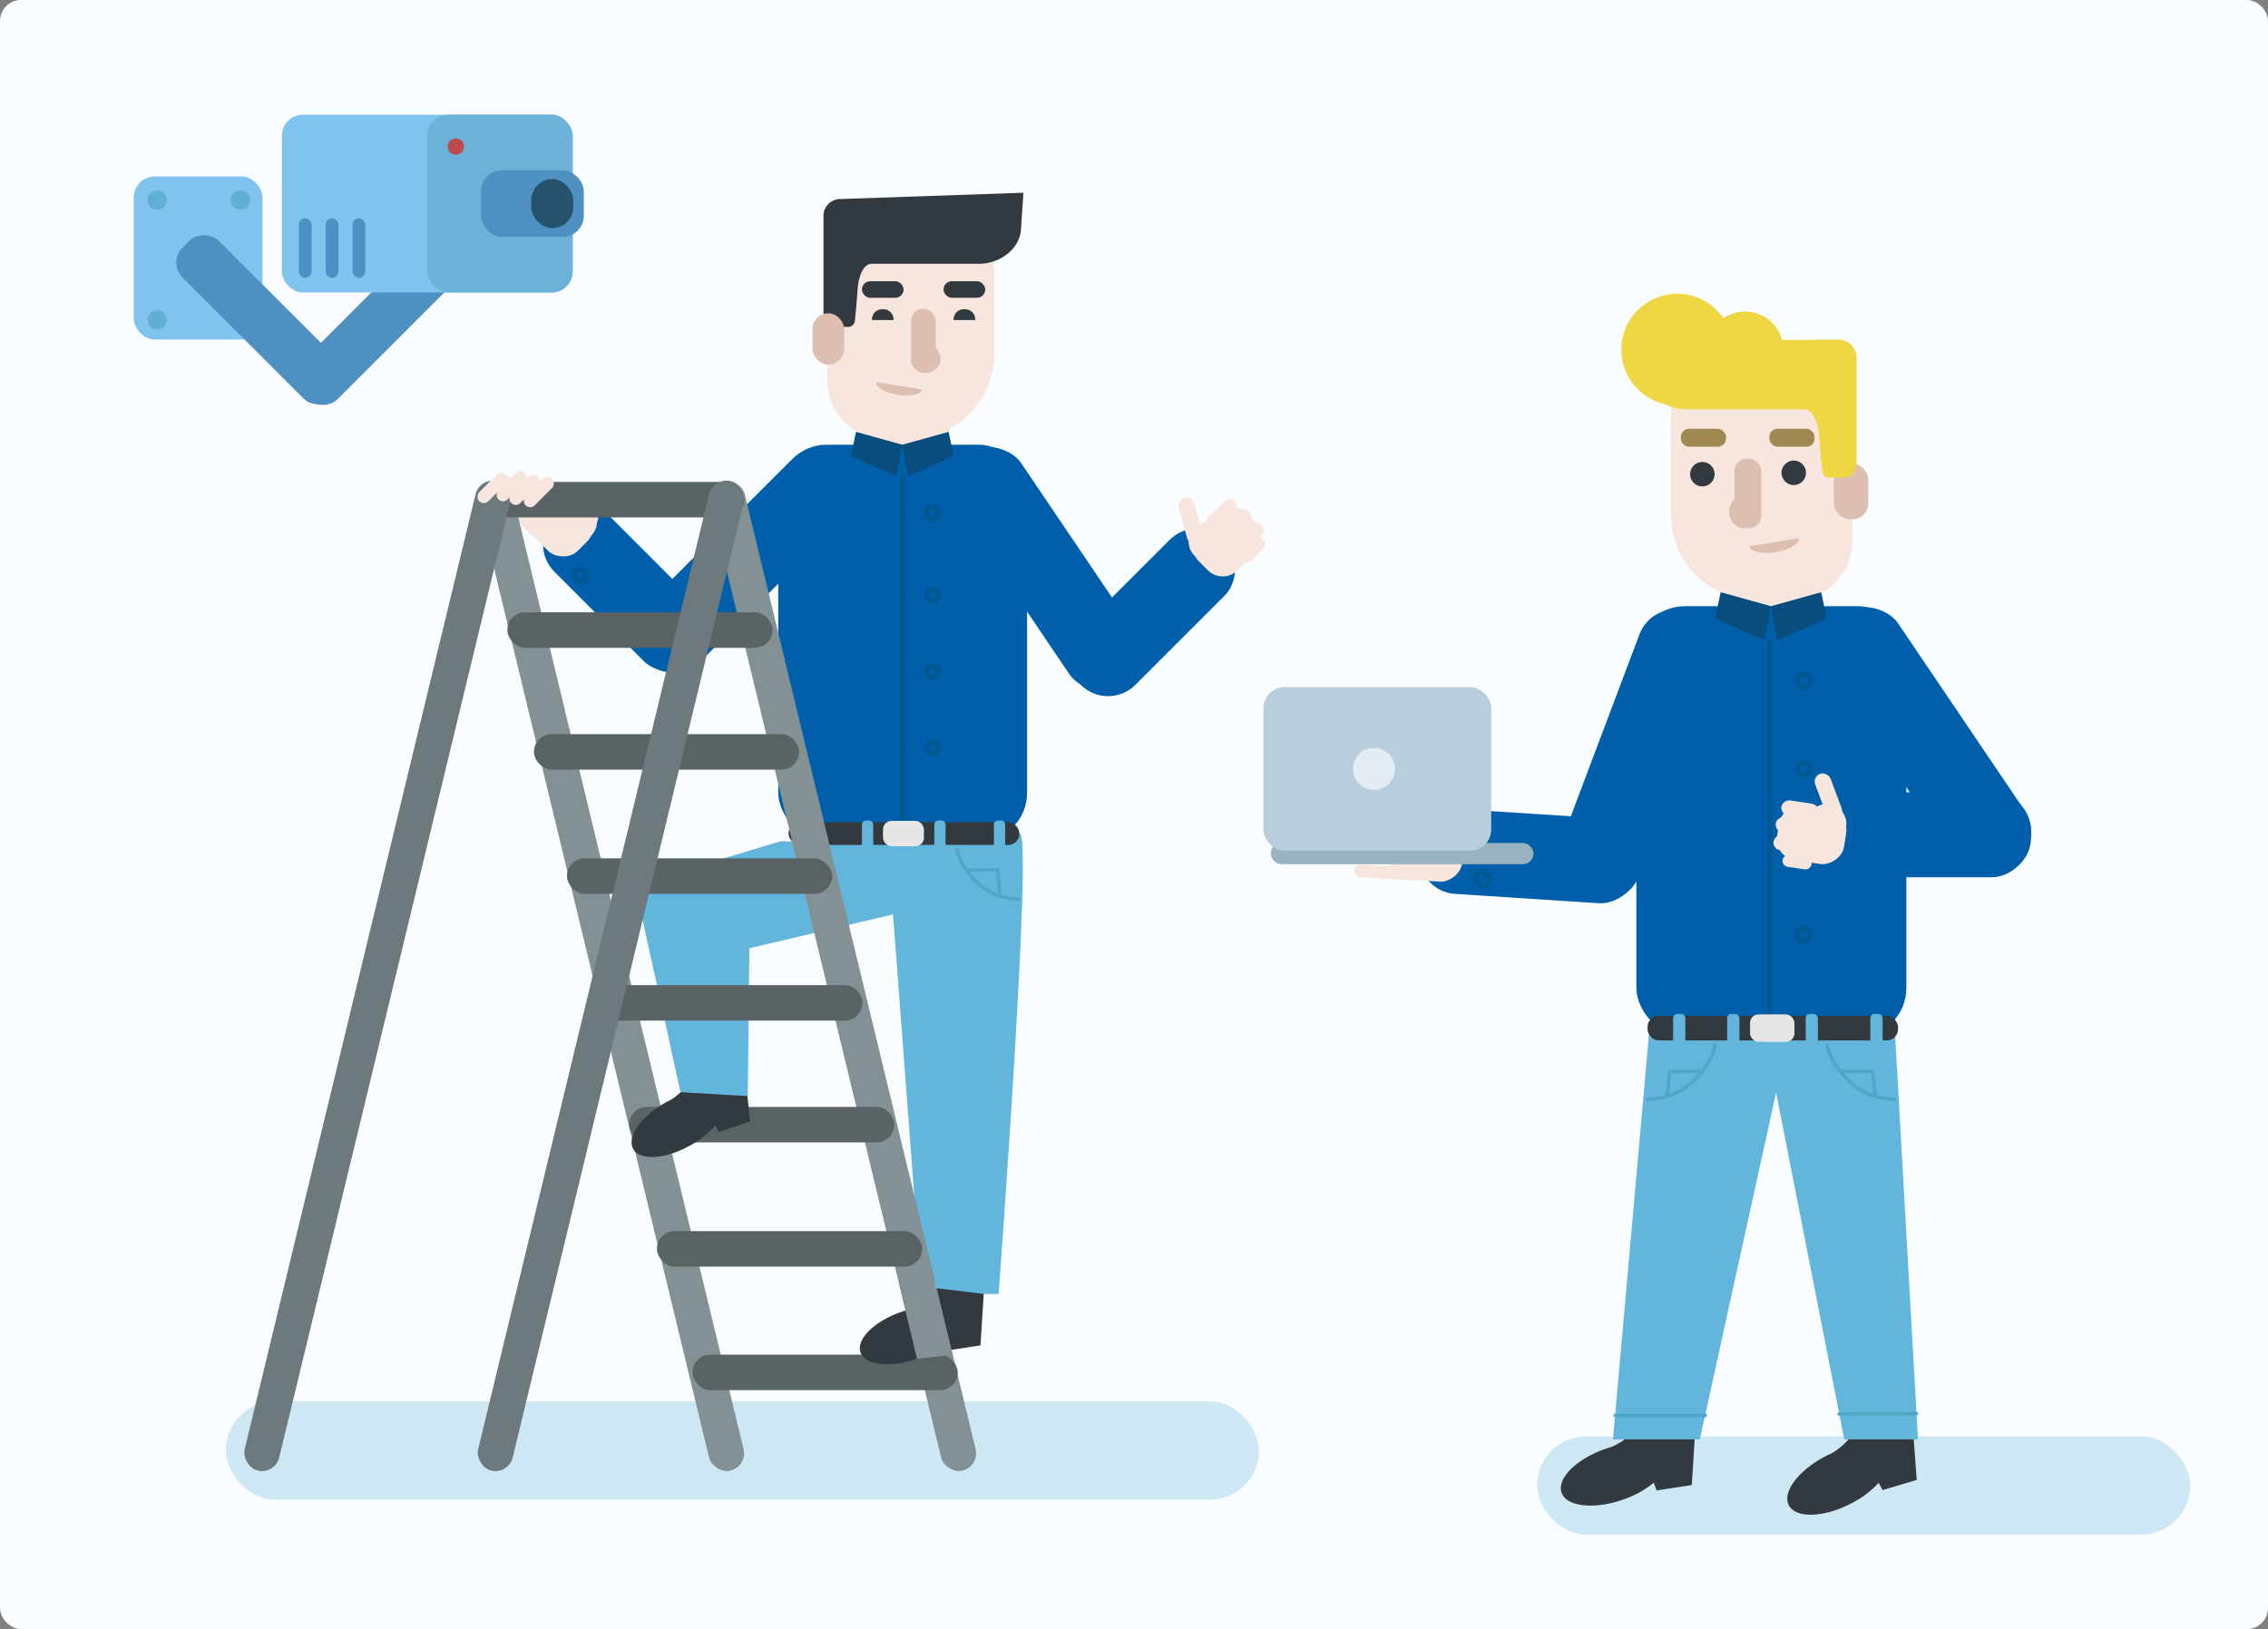 <svg id="Layer_3" data-name="Layer 3" xmlns="http://www.w3.org/2000/svg" viewBox="0 0 1294.44 929.95">
  <rect x="0" y="0" width="1294.44" height="929.95" fill="#808080" stroke="none"/>
  <title>8</title>
  <rect width="1294.44" height="929.95" rx="12" ry="12" fill="#fafdff"/>
  <rect x="128.92" y="799.98" width="589.66" height="56.07" rx="28.03" ry="28.03" fill="#cee7f4"/>
  <rect x="877.26" y="819.98" width="372.86" height="56.07" rx="28.03" ry="28.03" fill="#cee7f4"/>
  <path d="M703.49,285.72h12.84a33.62,33.62,0,0,1,33.62,33.62v61.11a33.62,33.62,0,0,1-33.62,33.62H688.09a33.62,33.62,0,0,1-33.62-33.62V334.74a49,49,0,0,1,49-49Z" transform="translate(1222.03 536.49) rotate(-180)" fill="#f7e6dd"/>
  <path d="M652.37,286.54a9.61,9.61,0,0,1,9.61-9.61l104.54-3.6L765.17,293c0,12.05-11.89,20.89-23.94,20.89h-61.6s-7-.44-7.91,16.48c-0.16,3-.8,9.86-1.26,14.58l-0.15,1.52a3.83,3.83,0,0,1-3.82,3.45h-6.85a7.26,7.26,0,0,1-7.26-7.26V286.54Z" transform="translate(-182.39 -163.31)" fill="#333a3f"/>
  <rect x="646.14" y="342.2" width="18.04" height="29.24" rx="8.89" ry="8.89" transform="translate(1127.93 550.32) rotate(-180)" fill="#dcbfb1"/>
  <path d="M668.92,345.8" transform="translate(-182.39 -163.31)" fill="#c1a187"/>
  <path d="M672.29,367.63" transform="translate(-182.39 -163.31)" fill="#68513e"/>
  <path d="M732.82,339.85A5.8,5.8,0,0,1,739,346H726.66A5.8,5.8,0,0,1,732.82,339.85Z" transform="translate(-182.39 -163.31)" fill="#333a3f"/>
  <polygon points="490.09 241.69 492.8 258.69 536.46 258.69 543.35 241.69 490.09 241.69" fill="#f7e6dd"/>
  <path d="M686.22,339.85a5.8,5.8,0,0,1,6.15,6.15H680.07A5.8,5.8,0,0,1,686.22,339.85Z" transform="translate(-182.39 -163.31)" fill="#333a3f"/>
  <rect x="702.37" y="339.57" width="14.08" height="36.53" rx="6.93" ry="6.93" transform="translate(1236.44 552.35) rotate(-180)" fill="#dcbfb1"/>
  <rect x="702.6" y="359.39" width="16.62" height="16.7" rx="8.18" ry="8.18" transform="translate(1239.44 572.18) rotate(180)" fill="#dcbfb1"/>
  <rect x="444.2" y="253.87" width="141.99" height="226.43" rx="27.65" ry="27.65" fill="#005faa"/>
  <rect x="584.89" y="404.56" width="44.68" height="159.42" rx="22" ry="22" transform="translate(337.9 -450.84) rotate(45)" fill="#005faa"/>
  <rect x="720.95" y="323.85" width="23.74" height="9.45" rx="4.65" ry="4.65" transform="translate(1283.24 493.84) rotate(-180)" fill="#333a3f"/>
  <rect x="674.36" y="323.85" width="23.74" height="9.45" rx="4.65" ry="4.65" transform="translate(1190.06 493.84) rotate(-180)" fill="#333a3f"/>
  <path d="M682.56,381.38c-0.47,2.87,5,6.16,12.16,7.34s13.39-.19,13.87-3.07" transform="translate(-182.39 -163.31)" fill="#dcbfb1"/>
  <path d="M627.77,643.57l-83,25.1L571.35,789h37.83l0.91-84.37,82-19.32L708.43,902h43.92s20-269.11,11.85-262.61S627.77,643.57,627.77,643.57Z" transform="translate(-182.39 -163.31)" fill="#63b6db"/>
  <rect x="756.65" y="408.33" width="44.68" height="159.42" rx="22" ry="22" transform="translate(-322.09 356.62) rotate(-34.06)" fill="#005faa"/>
  <rect x="817.84" y="454.64" width="44.68" height="116.43" rx="22" ry="22" transform="translate(889.24 1306.3) rotate(-135)" fill="#005faa"/>
  <rect x="517.84" y="441.25" width="44.68" height="116.43" rx="22" ry="22" transform="translate(1092.94 307.37) rotate(135)" fill="#005faa"/>
  <g>
    <rect x="485.37" y="442.05" width="31.46" height="38.73" rx="12" ry="12" transform="translate(-361.89 326.17) rotate(-45)" fill="#f7e6dd"/>
    <circle cx="329.47" cy="297.88" r="11.25" fill="#f7e6dd"/>
    <rect x="332.56" y="277.52" width="8.88" height="22.5" rx="4.37" ry="4.37" fill="#f7e6dd"/>
    <rect x="474.54" y="439.42" width="6.71" height="33.7" rx="3.3" ry="3.3" transform="translate(-365.05 308.25) rotate(-45)" fill="#f7e6dd"/>
    <rect x="478.56" y="431.46" width="6.71" height="33.7" rx="3.3" ry="3.3" transform="translate(-358.24 308.76) rotate(-45)" fill="#f7e6dd"/>
  </g>
  <polygon points="488.55 246.53 485.57 260.35 511.75 271.9 514.92 253.87 488.55 246.53" fill="#094d7c"/>
  <polygon points="541.39 246.53 544.37 260.35 518.19 271.9 515.02 253.87 541.39 246.53" fill="#094d7c"/>
  <rect x="450.07" y="469.34" width="131.74" height="12.99" rx="6.4" ry="6.4" fill="#333a3f"/>
  <rect x="463.52" y="468.39" width="6.43" height="16.32" rx="2.33" ry="2.33" fill="#63b6db"/>
  <rect x="491.95" y="468.39" width="6.43" height="16.32" rx="2.33" ry="2.33" fill="#63b6db"/>
  <rect x="533.24" y="468.39" width="6.43" height="16.32" rx="2.33" ry="2.33" fill="#63b6db"/>
  <rect x="567.26" y="468.39" width="6.43" height="16.32" rx="2.33" ry="2.33" fill="#63b6db"/>
  <line x1="515.11" y1="270.69" x2="515.11" y2="468.69" fill="none" stroke="#005893" stroke-miterlimit="10" stroke-width="3"/>
  <circle cx="532.2" cy="292.96" r="3.44" fill="#005faa"/>
  <circle cx="532.2" cy="292.96" r="3.44" fill="none" stroke="#005893" stroke-miterlimit="10" stroke-width="3"/>
  <circle cx="532.2" cy="339.6" r="3.44" fill="none" stroke="#005893" stroke-miterlimit="10" stroke-width="3"/>
  <circle cx="532.2" cy="383.62" r="3.44" fill="none" stroke="#005893" stroke-miterlimit="10" stroke-width="3"/>
  <circle cx="532.2" cy="426.91" r="3.44" fill="none" stroke="#005893" stroke-miterlimit="10" stroke-width="3"/>
  <circle cx="331.22" cy="328.69" r="3.44" fill="none" stroke="#005893" stroke-miterlimit="10" stroke-width="3"/>
  <path d="M728.64,648.34s0.81,9,12.64,19.92c9.08,8.41,22.33,8.25,22.33,8.25" transform="translate(-182.39 -163.31)" fill="none" stroke="#4fa7c6" stroke-linecap="round" stroke-miterlimit="10" stroke-width="2"/>
  <polyline points="570.6 509.23 569.29 496.69 552.61 496.69" fill="none" stroke="#4fa7c6" stroke-linecap="round" stroke-miterlimit="10" stroke-width="2"/>
  <rect x="503.97" y="468.6" width="23.35" height="14.47" rx="4.88" ry="4.88" fill="#e6e6e6"/>
  <path d="M708.58,275.33" transform="translate(-182.39 -163.31)" fill="#333a3f"/>
  <g>
    <rect x="867.08" y="453.15" width="31.46" height="38.73" rx="12" ry="12" transform="translate(990.54 1267.57) rotate(-135)" fill="#f7e6dd"/>
    <circle cx="689.65" cy="309.21" r="11.25" fill="#f7e6dd"/>
    <path d="M860.79,472.52" transform="translate(-182.39 -163.31)" fill="#f7e6dd"/>
    <rect x="857.34" y="446.9" width="9.37" height="27.33" rx="4.69" ry="4.69" transform="translate(-275.16 88.54) rotate(-15.78)" fill="#f7e6dd"/>
    <rect x="875.26" y="446.49" width="8.67" height="21.37" rx="4.34" ry="4.34" transform="translate(398.51 -651.37) rotate(45)" fill="#f7e6dd"/>
    <rect x="883.46" y="452.25" width="8.67" height="21.37" rx="4.34" ry="4.34" transform="translate(404.99 -655.49) rotate(45)" fill="#f7e6dd"/>
    <rect x="890.6" y="459.83" width="8.67" height="21.37" rx="4.34" ry="4.34" transform="translate(412.44 -658.31) rotate(45)" fill="#f7e6dd"/>
    <rect x="894.23" y="469.13" width="6.84" height="16.75" rx="3.42" ry="3.42" transform="translate(418.17 -658.19) rotate(45)" fill="#f7e6dd"/>
  </g>
  <path d="M987.24,203.39h36.36A33.62,33.62,0,0,1,1057.22,237v72a33.62,33.62,0,0,1-33.62,33.62h-21a49,49,0,0,1-49-49V237A33.62,33.62,0,0,1,987.24,203.39Z" fill="#f7e6dd"/>
  <rect x="1046.69" y="264.67" width="19.58" height="31.73" rx="8.89" ry="8.89" fill="#dcbfb1"/>
  <path d="M1223.93,431.89" transform="translate(-182.39 -163.31)" fill="#c1a187"/>
  <path d="M1247.06,967.84c-4.9,15.12-14.43,22.31-19.31,25.12q-1.6.71-3.21,1.53c-15.57,8-25.07,20.54-21.21,28.08s19.61,7.18,35.18-.79a55.62,55.62,0,0,0,16.13-12l2.22,4.15,19.48-5.78-2.74-37S1253.82,947,1247.06,967.84Z" transform="translate(-182.39 -163.31)" fill="#333a3f"/>
  <path d="M1220.27,455.58" transform="translate(-182.39 -163.31)" fill="#68513e"/>
  <path d="M1124.39,967.13c-6.91,14.32-17.33,20.14-22.54,22.26q-1.68.49-3.38,1.08c-16.51,5.78-27.63,16.94-24.83,24.93s18.45,9.78,35,4a55.62,55.62,0,0,0,17.61-9.67l1.64,4.42,20.08-3.08,2.31-37S1133.93,947.38,1124.39,967.13Z" transform="translate(-182.39 -163.31)" fill="#333a3f"/>
  <polygon points="942.16 578.94 920.58 821.69 970.16 821.69 1013.68 623.7 1052.61 821.69 1094.67 821.69 1080.81 576.81 942.16 578.94" fill="#63b6db"/>
  <polygon points="983.75 332.69 986.69 351.69 1034.07 351.69 1041.54 332.69 983.75 332.69" fill="#f7e6dd"/>
  <rect x="989.97" y="261.82" width="15.28" height="39.64" rx="6.93" ry="6.93" fill="#dcbfb1"/>
  <rect x="986.96" y="283.33" width="18.04" height="18.12" rx="8.18" ry="8.18" fill="#dcbfb1"/>
  <rect x="933.96" y="346.04" width="154.07" height="245.71" rx="27.65" ry="27.65" fill="#005faa"/>
  <rect x="1093.79" y="507.77" width="48.48" height="172.99" rx="22" ry="22" transform="translate(99.36 -519.71) rotate(20.67)" fill="#005faa"/>
  <rect x="959.33" y="244.77" width="25.76" height="10.25" rx="4.65" ry="4.65" fill="#a08852"/>
  <rect x="1009.89" y="244.77" width="25.76" height="10.25" rx="4.65" ry="4.65" fill="#a08852"/>
  <path d="M1209.14,470.5c0.51,3.12-5.39,6.69-13.19,8s-14.54-.21-15-3.33" transform="translate(-182.39 -163.31)" fill="#dcbfb1"/>
  <rect x="1257.48" y="499.75" width="48.48" height="172.99" rx="22" ry="22" transform="translate(-290.86 654.98) rotate(-34.06)" fill="#005faa"/>
  <rect x="1254.1" y="576.68" width="48.48" height="126.34" rx="22" ry="22" transform="translate(1735.81 -801.8) rotate(90)" fill="#005faa"/>
  <rect x="1031.24" y="588.87" width="48.48" height="126.34" rx="22" ry="22" transform="translate(1592.27 -522.19) rotate(93.72)" fill="#005faa"/>
  <g>
    <rect x="979.3" y="627.98" width="34.14" height="42.03" rx="12" ry="12" transform="translate(101.68 1437.83) rotate(-86.28)" fill="#f7e6dd"/>
    <circle cx="1004.98" cy="641.1" r="12.21" transform="translate(-355.61 659) rotate(-41.28)" fill="#f7e6dd"/>
    <rect x="999.78" y="616.08" width="9.64" height="24.41" rx="4.37" ry="4.37" transform="translate(-347.25 655.56) rotate(-41.28)" fill="#f7e6dd"/>
    <rect x="970.12" y="643.13" width="7.28" height="36.57" rx="3.3" ry="3.3" transform="translate(68.15 1426.88) rotate(-86.28)" fill="#f7e6dd"/>
    <rect x="967.7" y="633.75" width="7.28" height="36.57" rx="3.3" ry="3.3" transform="translate(75.24 1415.7) rotate(-86.28)" fill="#f7e6dd"/>
    <rect x="967.69" y="624.47" width="7.28" height="36.57" rx="3.3" ry="3.3" transform="translate(84.49 1407) rotate(-86.28)" fill="#f7e6dd"/>
    <rect x="969.66" y="615.04" width="7.28" height="36.57" rx="3.3" ry="3.3" transform="translate(95.76 1400.15) rotate(-86.28)" fill="#f7e6dd"/>
  </g>
  <polygon points="982.08 338.07 978.85 353.06 1007.26 365.6 1010.69 346.04 982.08 338.07" fill="#094d7c"/>
  <polygon points="1039.42 338.07 1042.65 353.06 1014.24 365.6 1010.8 346.04 1039.42 338.07" fill="#094d7c"/>
  <rect x="940.32" y="579.85" width="142.96" height="14.1" rx="6.4" ry="6.4" fill="#333a3f"/>
  <rect x="954.92" y="578.82" width="6.98" height="17.7" rx="2.33" ry="2.33" fill="#63b6db"/>
  <rect x="985.77" y="578.82" width="6.98" height="17.7" rx="2.33" ry="2.33" fill="#63b6db"/>
  <rect x="1030.58" y="578.82" width="6.98" height="17.7" rx="2.33" ry="2.33" fill="#63b6db"/>
  <rect x="1067.49" y="578.82" width="6.98" height="17.7" rx="2.33" ry="2.33" fill="#63b6db"/>
  <line x1="1010.11" y1="364.69" x2="1010.11" y2="579.69" fill="none" stroke="#005893" stroke-miterlimit="10" stroke-width="3"/>
  <circle cx="1029.45" cy="388.46" r="3.73" fill="#005faa"/>
  <circle cx="1029.45" cy="388.46" r="3.73" fill="none" stroke="#005893" stroke-miterlimit="10" stroke-width="3"/>
  <circle cx="1029.45" cy="439.07" r="3.73" fill="none" stroke="#005893" stroke-miterlimit="10" stroke-width="3"/>
  <circle cx="1029.45" cy="486.83" r="3.73" fill="none" stroke="#005893" stroke-miterlimit="10" stroke-width="3"/>
  <circle cx="1029.45" cy="533.81" r="3.73" fill="none" stroke="#005893" stroke-miterlimit="10" stroke-width="3"/>
  <circle cx="1028.46" cy="664.97" r="3.73" transform="translate(-365.52 680.42) rotate(-41.28)" fill="none" stroke="#005893" stroke-miterlimit="10" stroke-width="3"/>
  <path d="M1161.24,759.83s-0.89,9.88-13.92,21.94c-10,9.26-24.61,9.09-24.61,9.09" transform="translate(-182.39 -163.31)" fill="none" stroke="#4fa7c6" stroke-linecap="round" stroke-miterlimit="10" stroke-width="2"/>
  <polyline points="951.62 625.51 952.9 611.69 971.61 611.69" fill="none" stroke="#4fa7c6" stroke-linecap="round" stroke-miterlimit="10" stroke-width="2"/>
  <path d="M1225.18,759.83s0.89,9.88,13.92,21.94c10,9.26,24.61,9.09,24.61,9.09" transform="translate(-182.39 -163.31)" fill="none" stroke="#4fa7c6" stroke-linecap="round" stroke-miterlimit="10" stroke-width="2"/>
  <polyline points="1070.31 625.51 1068.74 611.69 1050.61 611.69" fill="none" stroke="#4fa7c6" stroke-linecap="round" stroke-miterlimit="10" stroke-width="2"/>
  <line x1="921.82" y1="808.05" x2="973.24" y2="808.02" fill="none" stroke="#4fa7c6" stroke-linecap="round" stroke-miterlimit="10" stroke-width="2"/>
  <line x1="1049.7" y1="807.22" x2="1093.81" y2="806.95" fill="none" stroke="#4fa7c6" stroke-linecap="round" stroke-miterlimit="10" stroke-width="2"/>
  <rect x="998.81" y="579.05" width="25.34" height="15.7" rx="4.88" ry="4.88" fill="#e6e6e6"/>
  <g>
    <rect x="1200.51" y="620.44" width="31.46" height="38.73" rx="12" ry="12" transform="translate(217.14 1581.75) rotate(-81.28)" fill="#f7e6dd"/>
    <circle cx="1224.92" cy="633.44" r="11.25" transform="translate(-319.73 684.43) rotate(-36.28)" fill="#f7e6dd"/>
    <path d="M1234,626.78" transform="translate(-182.39 -163.31)" fill="#f7e6dd"/>
    <rect x="1221.23" y="604.2" width="9.37" height="27.33" rx="4.69" ry="4.69" transform="translate(2408.2 603.97) rotate(159.5)" fill="#f7e6dd"/>
    <rect x="1205.41" y="614.85" width="8.67" height="21.37" rx="4.34" ry="4.34" transform="translate(1828.99 -638.77) rotate(98.72)" fill="#f7e6dd"/>
    <rect x="1202.21" y="624.36" width="8.67" height="21.37" rx="4.34" ry="4.34" transform="translate(1834.69 -624.66) rotate(98.72)" fill="#f7e6dd"/>
    <rect x="1200.94" y="634.69" width="8.67" height="21.37" rx="4.34" ry="4.34" transform="translate(1843.44 -611.51) rotate(98.72)" fill="#f7e6dd"/>
    <rect x="1203.8" y="644.24" width="6.84" height="16.75" rx="3.42" ry="3.42" transform="matrix(-0.15, 0.99, -0.99, -0.15, 1852.83, -605.09)" fill="#f7e6dd"/>
  </g>
  <g>
    <rect x="725.24" y="481.21" width="150" height="12.12" rx="6.06" ry="6.06" fill="#9ab3c1"/>
    <rect x="721.09" y="392.27" width="130" height="93.33" rx="12" ry="12" fill="#b8cedd"/>
    <circle cx="784.19" cy="438.93" r="12" fill="#e2ecf2"/>
  </g>
  <path d="M1231.52,357.16l-32,.25A21.84,21.84,0,0,0,1166,345a31.88,31.88,0,1,0-33.44,49,28.39,28.39,0,0,0,12.92,3h66.85s7.63-.36,8.59,18c0.17,3.31.87,10.76,1.37,15.88,0.06,0.58.11,1,.16,1.51a4,4,0,0,0,4.14,3.61H1234a7.69,7.69,0,0,0,8-7.54V367.59A10.48,10.48,0,0,0,1231.52,357.16Z" transform="translate(-182.39 -163.31)" fill="#efd643"/>
  <circle cx="971.61" cy="270.69" r="7" fill="#333a3f"/>
  <circle cx="1023.77" cy="269.9" r="7" fill="#333a3f"/>
  <rect x="76.33" y="100.72" width="73.5" height="93.1" rx="12" ry="12" fill="#81c3ef"/>
  <g>
    <rect x="520.9" y="429.86" width="20.27" height="581.08" rx="10.14" ry="10.14" transform="translate(1034.09 1132.54) rotate(166.41)" fill="#839094"/>
    <rect x="653.33" y="429.86" width="20.27" height="581.08" rx="10.14" ry="10.14" transform="translate(1295.25 1101.42) rotate(166.41)" fill="#839094"/>
    <rect x="374.94" y="702.8" width="151.35" height="20.27" rx="10.14" ry="10.14" fill="#596366"/>
    <rect x="359.08" y="631.88" width="151.35" height="20.27" rx="10.14" ry="10.14" fill="#596366"/>
    <rect x="340.92" y="562.36" width="151.35" height="20.27" rx="10.14" ry="10.14" fill="#596366"/>
    <rect x="323.59" y="489.99" width="151.35" height="20.27" rx="10.14" ry="10.14" fill="#596366"/>
    <rect x="304.73" y="419.07" width="151.35" height="20.27" rx="10.14" ry="10.14" fill="#596366"/>
    <rect x="289.57" y="349.55" width="151.35" height="20.27" rx="10.14" ry="10.14" fill="#596366"/>
    <rect x="273.4" y="275.12" width="151.35" height="20.27" rx="10.14" ry="10.14" fill="#596366"/>
    <rect x="395.27" y="773.31" width="151.35" height="20.27" rx="10.14" ry="10.14" fill="#596366"/>
    <rect x="387.64" y="429.86" width="20.27" height="581.08" rx="10.14" ry="10.14" transform="translate(-1.97 -236.61) rotate(13.59)" fill="#6d797c"/>
    <rect x="520.9" y="429.86" width="20.27" height="581.08" rx="10.14" ry="10.14" transform="translate(1.76 -267.92) rotate(13.59)" fill="#6d797c"/>
  </g>
  <rect x="384.77" y="284.93" width="29.49" height="121.94" rx="12" ry="12" transform="translate(179.21 -344.49) rotate(45)" fill="#4d90c1"/>
  <g>
    <rect x="160.86" y="65.47" width="166" height="101.49" rx="12" ry="12" fill="#81c3ef"/>
    <rect x="243.86" y="65.47" width="83" height="101.49" rx="12" ry="12" fill="#6cb2d8"/>
    <rect x="274.53" y="97.22" width="58.67" height="38" rx="12" ry="12" fill="#4d90c1"/>
    <rect x="303.19" y="102.22" width="24" height="28" rx="12" ry="12" fill="#26526d"/>
    <circle cx="260.19" cy="83.63" r="4.67" fill="#bc4a4a"/>
    <rect x="170.53" y="124.63" width="7.33" height="34" rx="3.67" ry="3.67" fill="#4d90c1"/>
    <rect x="185.86" y="124.63" width="7.33" height="34" rx="3.67" ry="3.67" fill="#4d90c1"/>
    <rect x="201.19" y="124.63" width="7.33" height="34" rx="3.67" ry="3.67" fill="#4d90c1"/>
  </g>
  <rect x="316.84" y="284.93" width="29.49" height="121.94" rx="12" ry="12" transform="translate(628.24 192.72) rotate(135)" fill="#4d90c1"/>
  <circle cx="89.71" cy="114.22" r="5.5" fill="#61aed8"/>
  <circle cx="137.21" cy="114.22" r="5.5" fill="#61aed8"/>
  <circle cx="89.71" cy="182.59" r="5.5" fill="#61aed8"/>
  <circle cx="137.21" cy="114.22" r="5.5" fill="#61aed8"/>
  <path d="M720.31,890.84c-6.37,13.19-16,18.56-20.77,20.51q-1.55.45-3.12,1c-15.22,5.33-25.46,15.62-22.88,23s17,9,32.22,3.68A51.25,51.25,0,0,0,722,930.1l1.51,4.07L742,931.33l2.13-34.14S729.1,872.63,720.31,890.84Z" transform="translate(-182.39 -163.31)" fill="#333a3f"/>
  <path d="M582.3,767.35c-4,14.09-12.56,21-17,23.76q-1.45.71-2.9,1.51c-14.08,7.85-22.42,19.74-18.62,26.55s18.29,6,32.37-1.88a51.25,51.25,0,0,0,14.47-11.55l2.18,3.75,17.75-6-3.74-34S587.85,747.92,582.3,767.35Z" transform="translate(-182.39 -163.31)" fill="#333a3f"/>
  <polyline points="426.61 616.69 426.61 591.69 381.52 591.93 388.48 623.49 426.6 625.69" fill="#63b6db"/>
  <polygon points="512.85 731.64 523.37 775.7 543.77 773.31 531.63 723.07 512.85 731.64" fill="#839094"/>
  <polygon points="533.61 735.27 561.92 738.69 567.53 720.81 533.61 705.69 533.61 735.27" fill="#63b6db"/>
  <rect x="459.82" y="431.17" width="7.33" height="21.4" rx="3.67" ry="3.67" transform="translate(265.81 -361.62) rotate(45)" fill="#f7e6dd"/>
  <rect x="470.77" y="430.12" width="7.33" height="21.4" rx="3.67" ry="3.67" transform="translate(268.28 -369.67) rotate(45)" fill="#f7e6dd"/>
  <rect x="478.06" y="432.21" width="7.33" height="21.4" rx="3.67" ry="3.67" transform="translate(271.89 -374.21) rotate(45)" fill="#f7e6dd"/>
  <rect x="486.26" y="433.54" width="7.33" height="21.4" rx="3.67" ry="3.67" transform="translate(275.23 -379.62) rotate(45)" fill="#f7e6dd"/>
</svg>
